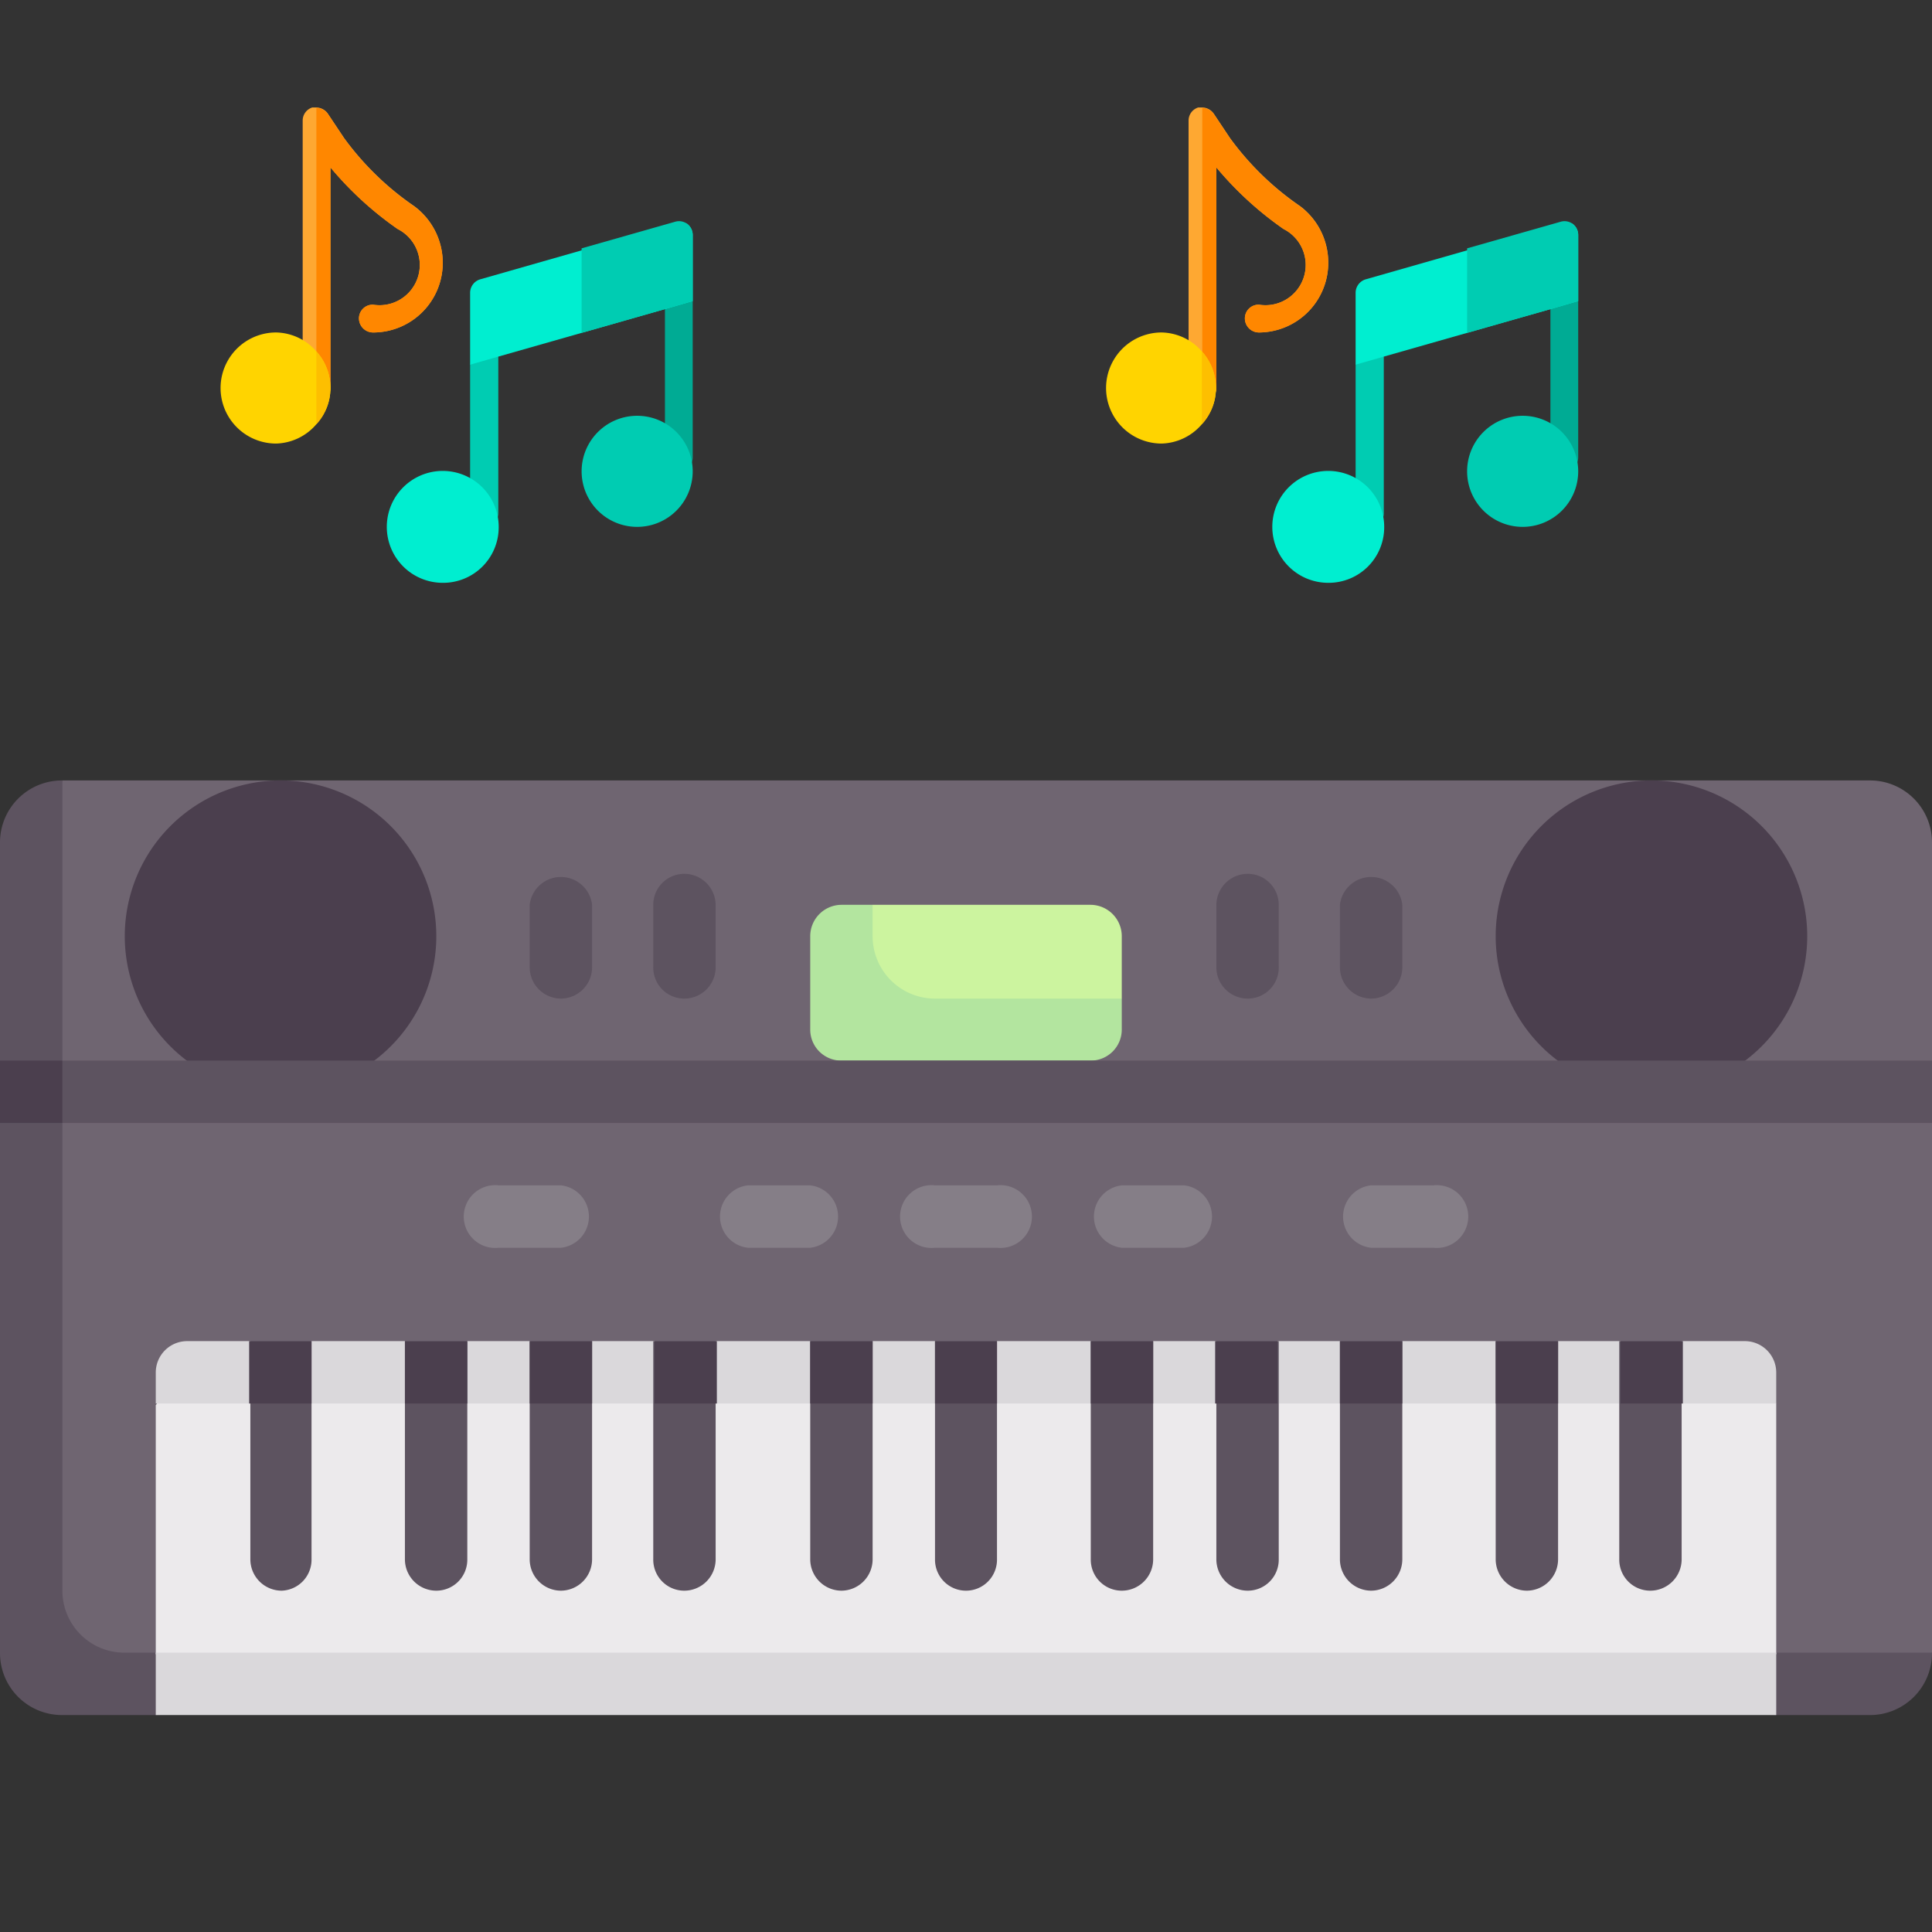 <svg id="Acoustic_Grand_Keyboard" data-name="Acoustic Grand Keyboard" xmlns="http://www.w3.org/2000/svg" viewBox="0 0 48 48"><rect x="0" y="0" width="48" height="48" fill="#333333" stroke="none"/><defs><style>.cls-1{fill:#6f6571;}.cls-2{fill:#4b3f4e;}.cls-3{fill:#5d5360;}.cls-4{fill:#857e87;}.cls-5{fill:#eceaec;}.cls-6{fill:#dad8db;}.cls-7{fill:#b3e59f;}.cls-8{fill:#ccf49f;}.cls-9{fill:#00ccb2;}.cls-10{fill:#00ab94;}.cls-11{fill:#fea832;}.cls-12{fill:#ff8700;}.cls-13{fill:#00eed0;}.cls-14{fill:#ffd400;}.cls-15{fill:#fdbf00;}</style></defs><path class="cls-1" d="M46.45,19.39H1.55L.66,20.94V40.51A1.54,1.54,0,0,0,2.2,42.06H46.45l1.55-1V20.94A1.54,1.54,0,0,0,46.45,19.39Z"/><path class="cls-2" d="M10.84,23.26A3.87,3.87,0,1,1,7,19.39,3.87,3.87,0,0,1,10.84,23.26Z"/><path class="cls-2" d="M44.9,23.26A3.87,3.87,0,1,1,41,19.39,3.87,3.87,0,0,1,44.9,23.26Z"/><path class="cls-3" d="M1.55,39.52V19.39A1.54,1.54,0,0,0,0,20.94V41.06a1.54,1.54,0,0,0,1.55,1.55H3.87l19-.83,21.25.83h2.32A1.54,1.54,0,0,0,48,41.06H3.1A1.54,1.54,0,0,1,1.55,39.52Z"/><path class="cls-4" d="M24.77,31H23.23a.78.78,0,1,1,0-1.55h1.54a.78.78,0,1,1,0,1.55Z"/><path class="cls-4" d="M29.42,31H27.87a.78.78,0,0,1,0-1.55h1.55a.78.78,0,0,1,0,1.55Z"/><path class="cls-4" d="M20.13,31H18.58a.78.78,0,0,1,0-1.55h1.55a.78.78,0,0,1,0,1.55Z"/><path class="cls-4" d="M13.94,31H12.39a.78.78,0,1,1,0-1.55h1.55a.78.78,0,0,1,0,1.55Z"/><path class="cls-4" d="M35.61,31H34.06a.78.78,0,0,1,0-1.55h1.55a.78.78,0,1,1,0,1.55Z"/><path class="cls-5" d="M43.35,33.91H4.65l-.78,1v6.19l20.18.77,20.08-.77V34.87Z"/><path class="cls-6" d="M43.35,33.32H4.65a.78.78,0,0,0-.78.78v.77H44.13V34.1A.78.78,0,0,0,43.35,33.32Z"/><path class="cls-7" d="M20.13,23.26v2.32a.77.77,0,0,0,.77.77h6.2a.77.77,0,0,0,.77-.77v-.77l-6.19-2.33H20.9A.78.78,0,0,0,20.13,23.26Z"/><path class="cls-3" d="M17,24.81a.77.77,0,0,1-.77-.78V22.48a.77.77,0,0,1,.77-.77.78.78,0,0,1,.78.77V24A.78.78,0,0,1,17,24.81Z"/><path class="cls-3" d="M13.94,24.81a.78.78,0,0,1-.78-.78V22.48a.78.78,0,0,1,1.55,0V24A.78.78,0,0,1,13.94,24.81Z"/><path class="cls-3" d="M31,24.81a.78.78,0,0,1-.78-.78V22.48a.78.78,0,0,1,.78-.77.77.77,0,0,1,.77.77V24A.77.77,0,0,1,31,24.81Z"/><path class="cls-3" d="M34.06,24.81a.78.78,0,0,1-.77-.78V22.48a.78.78,0,0,1,1.55,0V24A.78.78,0,0,1,34.06,24.81Z"/><path class="cls-3" d="M1.55,26.35H48V27.9H1.55Z"/><path class="cls-2" d="M0,26.35H1.55V27.9H0Z"/><path class="cls-6" d="M3.87,41.06H44.13v1.55H3.87Z"/><path class="cls-3" d="M7,39.52a.78.78,0,0,1-.78-.78V33.32H7.74v5.42A.77.77,0,0,1,7,39.52Z"/><path class="cls-2" d="M6.19,33.32H7.74v1.55H6.19Z"/><path class="cls-3" d="M10.84,39.52a.78.78,0,0,1-.78-.78V33.32h1.55v5.42A.77.77,0,0,1,10.84,39.52Z"/><path class="cls-2" d="M10.06,33.32h1.55v1.55H10.06Z"/><path class="cls-3" d="M13.94,39.52a.78.78,0,0,1-.78-.78V33.32h1.55v5.42A.78.78,0,0,1,13.94,39.52Z"/><path class="cls-2" d="M13.16,33.32h1.55v1.55H13.16Z"/><path class="cls-3" d="M17,39.52a.77.77,0,0,1-.77-.78V33.32h1.55v5.42A.78.78,0,0,1,17,39.52Z"/><path class="cls-2" d="M16.26,33.32h1.55v1.55H16.26Z"/><path class="cls-3" d="M20.9,39.52a.78.78,0,0,1-.77-.78V33.32h1.55v5.42A.78.78,0,0,1,20.9,39.52Z"/><path class="cls-2" d="M20.13,33.32h1.55v1.55H20.13Z"/><path class="cls-3" d="M24,39.52a.77.77,0,0,1-.77-.78V33.32h1.54v5.42A.77.77,0,0,1,24,39.52Z"/><path class="cls-2" d="M23.23,33.32h1.54v1.55H23.23Z"/><path class="cls-3" d="M27.87,39.52a.77.77,0,0,1-.77-.78V33.32h1.55v5.42A.78.78,0,0,1,27.87,39.52Z"/><path class="cls-2" d="M27.1,33.32h1.55v1.55H27.1Z"/><path class="cls-3" d="M31,39.52a.78.78,0,0,1-.78-.78V33.32h1.55v5.42A.77.77,0,0,1,31,39.52Z"/><path class="cls-2" d="M30.19,33.32h1.55v1.55H30.19Z"/><path class="cls-3" d="M34.06,39.52a.78.78,0,0,1-.77-.78V33.32h1.55v5.42A.78.78,0,0,1,34.06,39.52Z"/><path class="cls-2" d="M33.29,33.32h1.55v1.55H33.29Z"/><path class="cls-3" d="M37.94,39.52a.78.78,0,0,1-.78-.78V33.32h1.55v5.42A.78.78,0,0,1,37.94,39.52Z"/><path class="cls-2" d="M37.16,33.32h1.55v1.55H37.16Z"/><path class="cls-3" d="M41,39.52a.77.77,0,0,1-.77-.78V33.32h1.55v5.42A.78.78,0,0,1,41,39.52Z"/><path class="cls-2" d="M40.26,33.32h1.55v1.55H40.26Z"/><path class="cls-8" d="M27.87,24.81H23.23a1.55,1.55,0,0,1-1.55-1.55v-.78H27.1a.78.78,0,0,1,.77.78Z"/><path class="cls-9" d="M11.68,12.75a.35.35,0,0,0,.7,0V8.86l-.32-.6-.38.8Z"/><path class="cls-10" d="M16.52,11.37a.35.35,0,0,0,.39.34.35.35,0,0,0,.3-.35V7.48l-.33-.6-.36.8Z"/><path class="cls-11" d="M11,6.53A1.73,1.73,0,0,1,9.27,8.26a.35.35,0,0,1-.35-.32.34.34,0,0,1,.35-.37,1,1,0,0,0,.61-1.88A8.46,8.46,0,0,1,8.21,4.16V9.63a.35.35,0,0,1-.32.35.33.33,0,0,1-.37-.34V3a.34.34,0,0,1,.24-.33l.1,0a.36.36,0,0,1,.29.16l.4.6a7.15,7.15,0,0,0,1.74,1.69A1.75,1.75,0,0,1,11,6.53Z"/><path class="cls-12" d="M11,6.53A1.73,1.73,0,0,1,9.27,8.26a.35.35,0,0,1-.35-.32.34.34,0,0,1,.35-.37,1,1,0,0,0,.61-1.88A8.46,8.46,0,0,1,8.21,4.16V9.64a.35.35,0,0,1-.35.34V2.68a.36.36,0,0,1,.29.16l.4.6a7.15,7.15,0,0,0,1.74,1.69A1.75,1.75,0,0,1,11,6.53Z"/><path class="cls-13" d="M11,14.48a1.39,1.39,0,1,1,1.39-1.39A1.38,1.38,0,0,1,11,14.48Z"/><path class="cls-14" d="M7.86,8.73a1.36,1.36,0,0,0-1-.47,1.38,1.38,0,1,0,0,2.76,1.36,1.36,0,0,0,1-.48,1.33,1.33,0,0,0,.35-.9A1.36,1.36,0,0,0,7.86,8.73Z"/><path class="cls-9" d="M15.83,13.09a1.38,1.38,0,1,1,1.38-1.38A1.38,1.38,0,0,1,15.83,13.09Z"/><path class="cls-15" d="M8.21,9.64a1.33,1.33,0,0,1-.35.9V8.73A1.36,1.36,0,0,1,8.21,9.64Z"/><path class="cls-13" d="M17.07,5.56a.35.35,0,0,0-.3,0l-2.32.66-2.52.72a.35.35,0,0,0-.25.33V9.06l.7-.2,2.07-.59,2.07-.59.69-.2V5.84A.35.35,0,0,0,17.07,5.56Z"/><path class="cls-9" d="M17.21,5.84V7.48l-.69.2-2.07.59V6.17l2.32-.66a.34.34,0,0,1,.44.33Z"/><path class="cls-9" d="M33.68,12.75a.35.35,0,0,0,.7,0V8.86l-.32-.6-.38.8Z"/><path class="cls-10" d="M38.52,11.37a.35.35,0,0,0,.39.34.35.35,0,0,0,.3-.35V7.48l-.33-.6-.36.8Z"/><path class="cls-11" d="M33,6.53a1.73,1.73,0,0,1-1.72,1.73.35.35,0,0,1-.35-.32.34.34,0,0,1,.35-.37,1,1,0,0,0,.61-1.88,8.46,8.46,0,0,1-1.67-1.53V9.63a.35.35,0,0,1-.32.35.33.33,0,0,1-.37-.34V3a.34.34,0,0,1,.24-.33l.1,0a.36.36,0,0,1,.29.16l.4.6a7.15,7.15,0,0,0,1.74,1.69A1.75,1.75,0,0,1,33,6.53Z"/><path class="cls-12" d="M33,6.53a1.73,1.73,0,0,1-1.72,1.73.35.35,0,0,1-.35-.32.34.34,0,0,1,.35-.37,1,1,0,0,0,.61-1.88,8.46,8.46,0,0,1-1.67-1.53V9.64a.35.35,0,0,1-.35.34V2.68a.36.36,0,0,1,.29.16l.4.6a7.15,7.15,0,0,0,1.74,1.69A1.75,1.75,0,0,1,33,6.53Z"/><path class="cls-13" d="M33,14.48a1.39,1.39,0,1,1,1.39-1.39A1.38,1.38,0,0,1,33,14.48Z"/><path class="cls-14" d="M29.86,8.73a1.36,1.36,0,0,0-1-.47,1.38,1.38,0,1,0,0,2.76,1.36,1.36,0,0,0,1-.48,1.33,1.33,0,0,0,.35-.9A1.36,1.36,0,0,0,29.86,8.73Z"/><path class="cls-9" d="M37.83,13.09a1.38,1.38,0,1,1,1.38-1.38A1.38,1.38,0,0,1,37.83,13.09Z"/><path class="cls-15" d="M30.21,9.64a1.33,1.33,0,0,1-.35.9V8.73A1.36,1.36,0,0,1,30.21,9.64Z"/><path class="cls-13" d="M39.07,5.56a.35.35,0,0,0-.3,0l-2.32.66-2.52.72a.35.35,0,0,0-.25.33V9.06l.7-.2,2.07-.59,2.07-.59.69-.2V5.84A.35.35,0,0,0,39.07,5.56Z"/><path class="cls-9" d="M39.21,5.84V7.48l-.69.2-2.07.59V6.17l2.32-.66a.34.34,0,0,1,.44.33Z"/></svg>